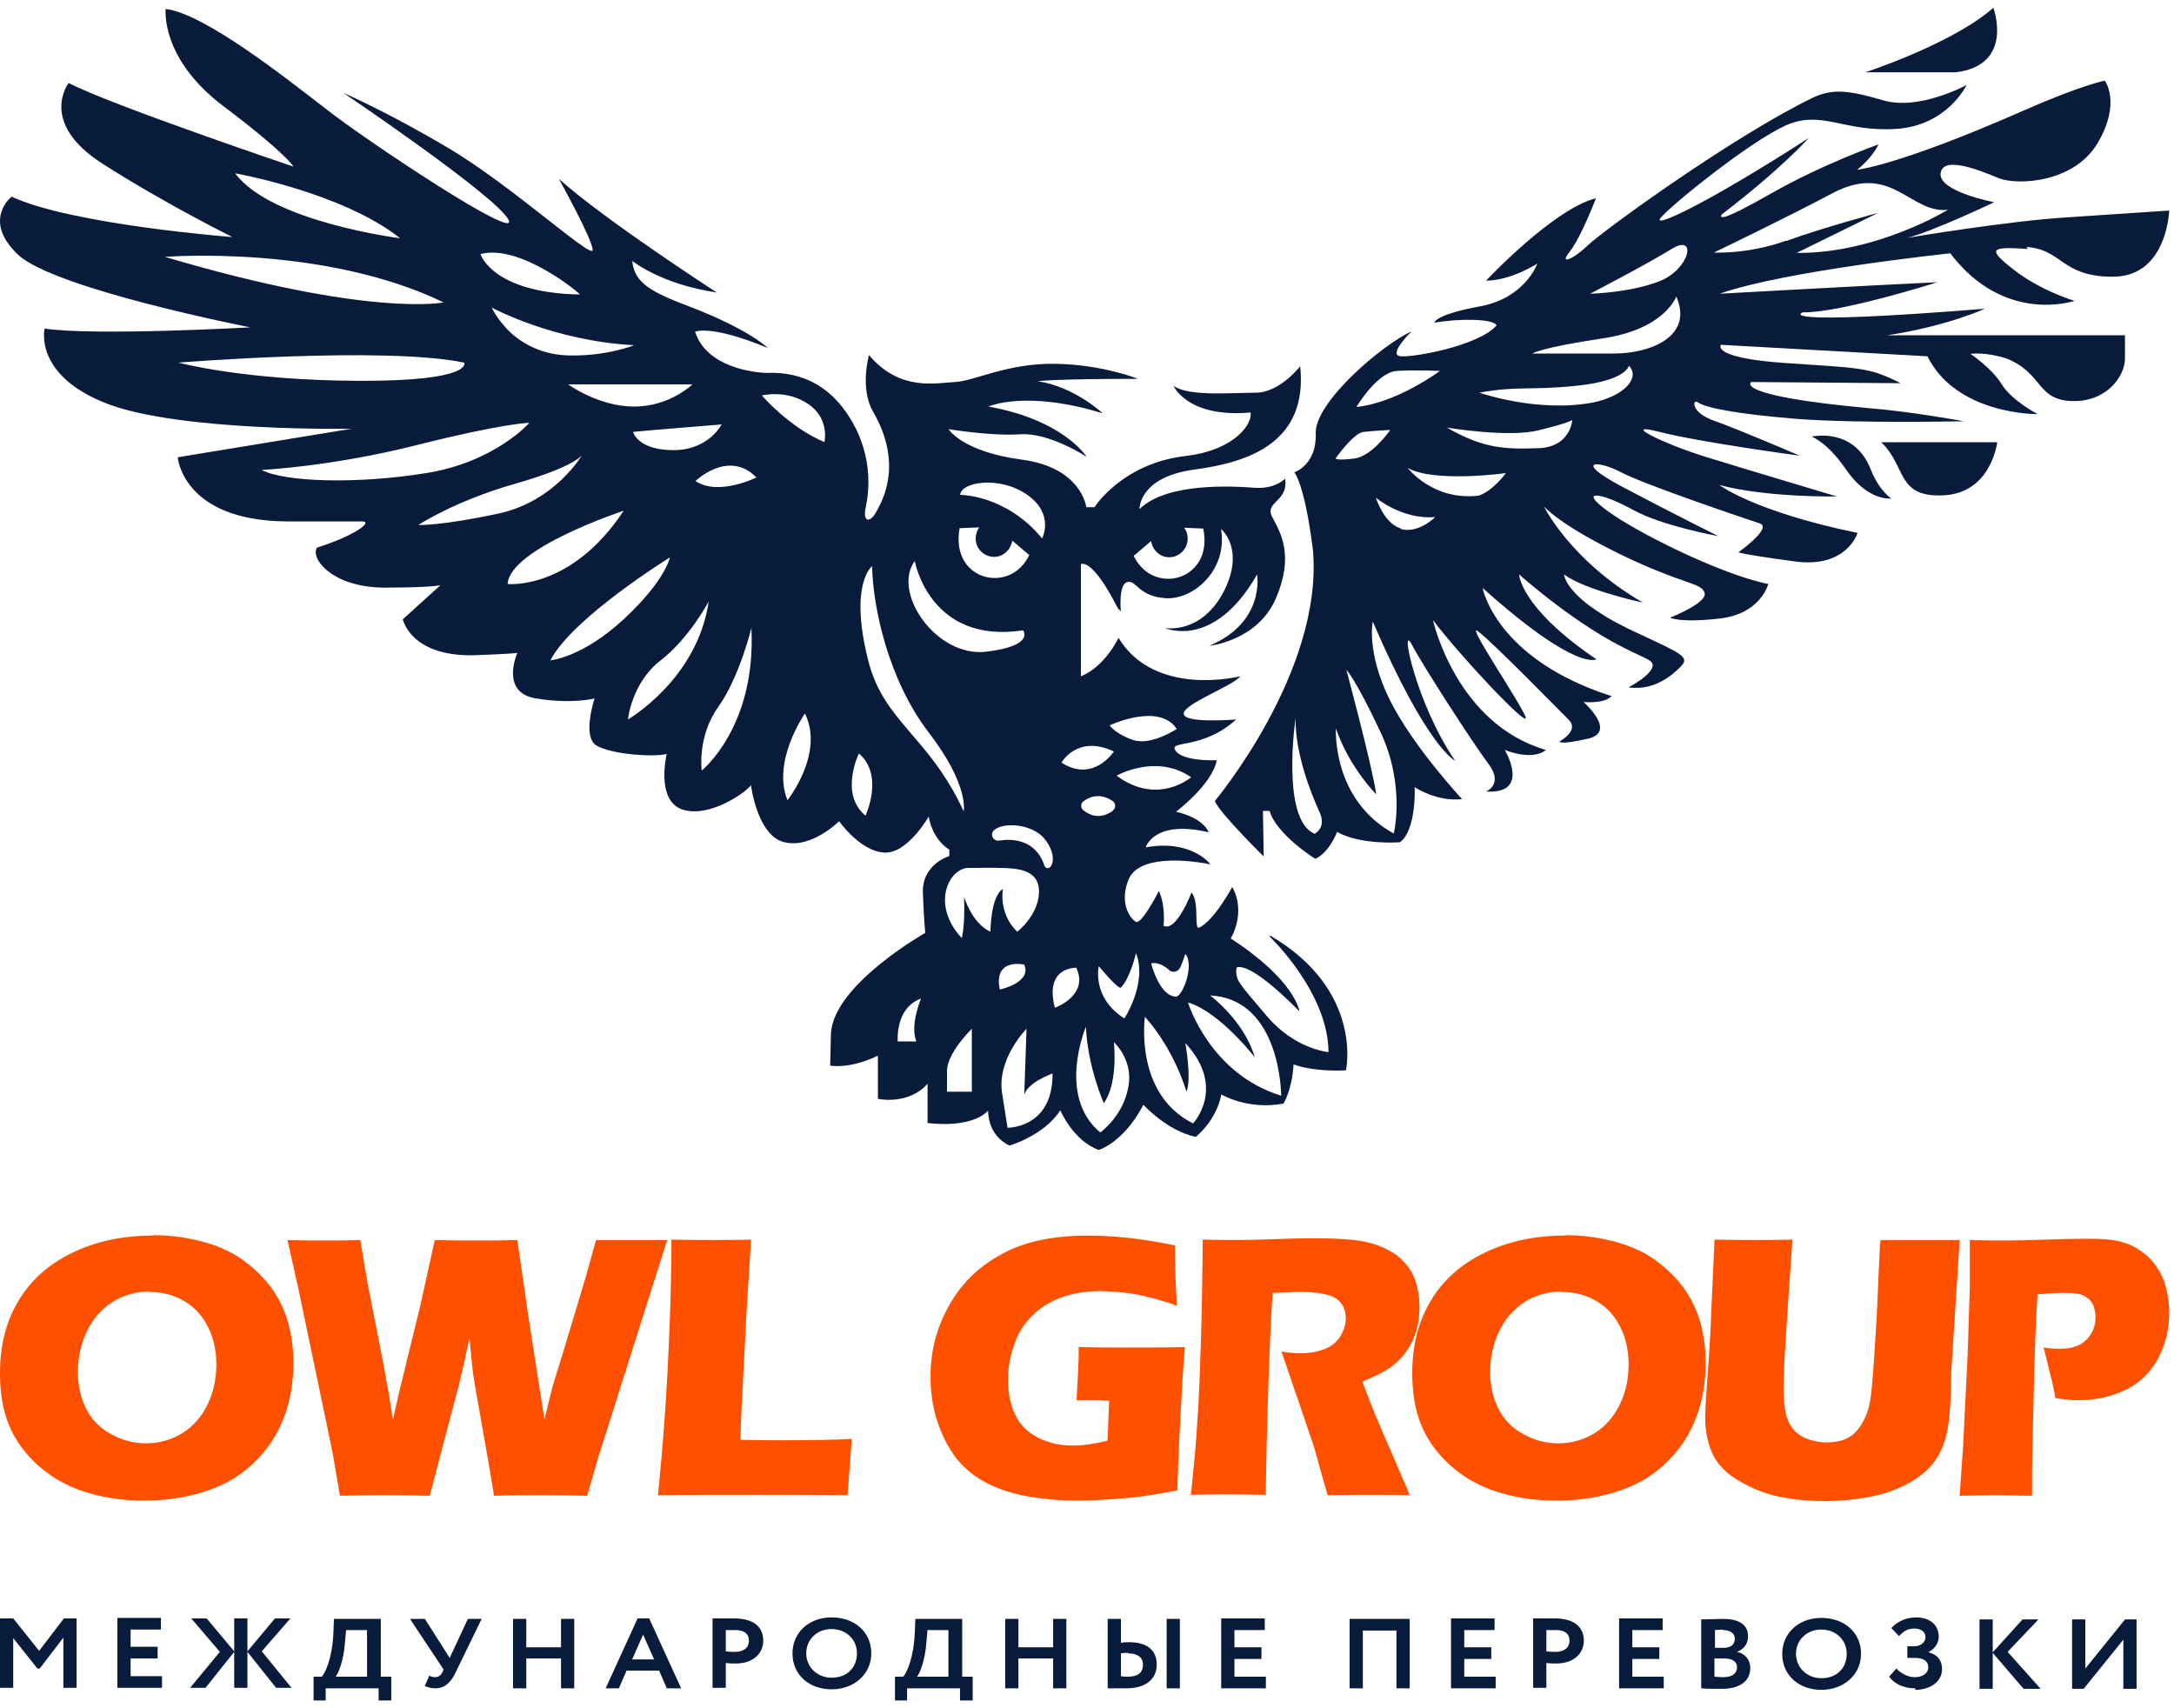 <svg width="140" height="110" viewBox="0 0 140 110" fill="none" xmlns="http://www.w3.org/2000/svg">
<path d="M81.754 60.302C81.754 60.302 85.528 63.872 85.553 67.749C85.553 67.749 83.404 67.57 81.604 65.453C79.805 63.311 79.53 63.158 79.629 62.317C79.629 62.317 80.279 61.679 83.679 65.122C83.679 65.122 83.454 63.158 79.255 60.429C79.255 60.429 80.279 58.797 79.355 57.114C79.355 57.114 78.18 59.307 77.205 59.741C76.88 59.817 77.255 58.083 76.73 57.471C76.73 57.471 75.755 60.047 74.931 59.613C74.931 59.613 75.081 58.364 74.631 57.369C74.631 57.369 73.531 59.537 73.156 59.358C72.781 59.18 72.056 58.134 72.681 56.63C73.306 55.125 76.18 55.304 77.955 55.661C77.955 55.661 76.755 54.029 73.781 54.564C73.781 54.564 74.306 52.753 77.83 53.595C77.83 53.595 77.58 52.702 75.731 52.269C75.731 52.269 78.055 50.535 78.355 48.954C78.355 48.954 76.205 49.056 75.706 48.342C75.206 47.627 77.43 48.316 79.605 46.327C79.605 46.327 76.28 46.607 76.23 45.97C76.18 45.332 79.33 44.21 79.879 43.547C79.879 43.547 74.381 44.95 72.031 41.074C72.031 41.074 71.156 42.935 69.607 43.547V36.33C69.607 36.33 70.307 35.846 71.981 39.161L72.181 39.365C72.181 39.365 72.006 37.605 72.606 37.478C73.206 37.35 73.306 38.421 75.106 38.523C76.93 38.6 79.08 36.636 78.63 34.06C78.63 34.06 80.229 35.361 78.78 38.141C77.305 40.895 75.006 40.436 75.006 40.436C75.006 40.436 78.155 41.89 80.954 36.993C80.954 36.993 81.504 40.053 77.88 41.584C77.88 41.584 81.004 41.278 82.179 38.498C83.354 35.744 82.454 34.29 81.929 33.295C81.404 32.301 83.004 32.301 82.754 30.822C82.754 30.822 82.129 31.51 80.779 31.408C79.405 31.306 75.131 31.051 73.381 32.785C73.381 32.785 73.306 30.72 76.93 30.235C80.554 29.751 84.228 28.424 83.729 23.579C83.729 23.579 82.429 25.288 80.854 25.288C79.28 25.288 76.58 25.543 75.581 24.854C75.581 24.854 76.455 26.92 80.529 26.563C80.679 27.2 79.629 28.986 76.305 29.368C72.256 29.853 70.482 32.658 70.482 32.658H69.957C69.957 32.658 69.657 30.108 65.808 29.598C61.959 29.088 61.084 27.634 61.084 27.634C61.084 27.634 63.833 28.093 65.708 27.965C67.582 27.838 69.982 29.419 69.982 29.419C69.982 29.419 68.507 27.047 63.658 26.18C63.658 26.18 66.033 25.084 71.007 26.614C71.007 26.614 69.207 24.905 66.833 24.548C66.833 24.548 67.757 24.395 73.281 24.395C73.281 24.395 71.032 23.477 67.957 23.426C64.883 23.375 62.709 24.548 61.509 24.599C60.309 24.65 57.96 25.237 55.96 22.865C55.96 22.865 55.36 24.982 56.21 26.486C57.085 27.991 57.985 30.439 56.335 33.117C55.985 33.652 55.535 33.601 55.76 32.632C55.96 31.663 56.31 29.062 54.41 26.435C52.511 23.809 49.962 24.013 49.312 24.013C48.662 23.987 45.513 23.707 44.763 21.36C44.763 21.36 45.737 20.876 49.437 22.406C49.437 22.406 48.337 21.259 44.438 19.754C42.013 18.836 40.839 18.249 40.714 16.796C40.714 16.796 42.538 18.3 46.162 18.836C46.162 18.836 38.939 14.169 35.99 11.517C35.99 11.517 38.214 15.521 38.164 16.107C38.114 16.694 32.965 11.976 28.991 9.604C25.017 7.232 22.118 5.983 22.118 5.983C22.118 5.983 31.941 12.613 32.741 14.143C33.54 15.674 23.568 9.043 21.043 7.054C18.494 5.09 13.195 0.882 10.671 0.576C10.671 0.576 10.296 3.739 14.37 6.824C18.469 9.91 18.894 10.726 18.894 10.726C18.894 10.726 7.172 6.773 4.422 5.345C4.422 5.345 2.448 7.87 6.572 10.522C10.721 13.174 14.97 15.265 14.97 15.265C14.97 15.265 4.647 14.475 0.748 12.664C0.748 12.664 -1.176 14.169 1.148 16.388C3.472 18.606 16.119 21.08 16.119 21.08C16.119 21.08 6.072 21.641 2.873 21.157C2.873 21.157 2.148 24.14 6.847 25.976C11.546 27.812 22.643 27.608 22.643 27.608L11.446 29.445C11.446 29.445 11.745 33.525 18.469 33.576C18.469 33.576 22.468 33.576 23.293 33.576C24.118 33.576 22.718 34.545 20.419 35.259C19.944 35.922 21.418 37.962 25.142 37.835C27.717 37.835 28.367 37.682 28.367 37.682L25.942 39.875C25.942 39.875 26.417 42.247 30.441 42.196C32.766 42.119 33.316 42.043 33.316 42.043C33.316 42.043 32.166 44.593 34.515 44.975C36.865 45.358 38.289 44.975 38.289 44.975C38.289 44.975 37.465 47.449 38.414 48.01C39.364 48.571 42.088 48.775 42.938 48.546C42.938 48.546 42.213 51.504 43.913 52.116C45.613 52.702 47.962 51.096 48.362 50.56C48.362 50.56 48.762 53.825 50.511 54.233C52.261 54.666 54.036 52.881 54.036 52.881C54.036 52.881 55.36 54.768 56.885 54.896C58.41 55.049 59.809 52.575 59.809 52.575C59.809 52.575 59.959 53.952 61.134 54.717V55.125C61.134 55.125 59.334 55.635 59.434 57.548C59.509 59.46 59.584 60.072 59.584 60.072C59.584 60.072 53.711 63.388 53.511 66.524C53.461 68.386 53.461 68.616 53.461 68.616C53.461 68.616 54.685 68.871 56.535 67.978V70.758C56.535 70.758 58.484 71.191 59.734 69.789V72.313C59.734 72.313 62.459 72.721 63.633 71.523C63.633 71.523 63.558 73.078 65.008 73.767C65.008 73.767 67.233 73.129 68.282 71.497C68.282 71.497 69.107 73.461 70.757 74.047C70.757 74.047 72.356 73.588 73.631 71.14C73.631 71.14 75.156 72.823 77.005 73.206C77.005 73.206 78.305 72.211 78.655 70.477C78.655 70.477 80.354 71.497 82.654 71.064C82.654 71.064 83.204 70.197 83.304 68.539C83.304 68.539 84.428 69.024 86.678 68.922C86.678 68.922 87.828 63.77 81.804 60.251L81.754 60.302ZM74.081 34.877L74.131 34.851C74.231 35.489 74.806 35.973 75.481 35.871C75.955 35.795 76.355 35.412 76.455 34.953C76.53 34.596 76.455 34.239 76.255 33.984L77.48 34.035C77.48 34.035 77.905 35.565 76.88 36.585C75.905 37.58 74.256 37.478 73.381 36.381C73.131 36.075 73.006 35.795 73.006 35.795L74.056 34.902L74.081 34.877ZM46.487 27.302C46.487 27.302 45.663 28.986 43.363 28.986C41.064 28.986 40.764 27.812 40.764 27.812C40.839 27.787 46.512 27.328 46.512 27.328L46.487 27.302ZM44.588 24.752C44.588 24.752 43.138 26.18 40.839 26.18C38.539 26.18 36.59 24.752 36.59 24.752H44.588ZM40.839 22.228C40.839 22.228 39.164 22.916 36.765 22.891C35.115 22.891 33.515 22.228 32.441 20.953C31.891 20.315 31.666 19.805 31.666 19.805C31.666 19.805 35.59 21.947 40.814 22.228H40.839ZM37.34 18.963C31.691 18.861 30.941 16.362 30.941 16.362C33.515 15.674 37.44 18.963 37.34 18.963ZM25.767 15.342C25.767 15.342 17.444 14.296 15.145 11.16C15.145 11.16 22.043 12.384 25.767 15.342ZM10.621 16.541C10.621 16.541 20.818 15.725 28.567 19.473C28.567 19.473 23.868 20.468 10.621 16.541ZM11.496 23.35C11.496 23.35 24.767 22.279 29.891 23.35C29.891 23.35 30.541 24.548 23.118 24.523C15.695 24.497 11.496 23.35 11.496 23.35ZM16.844 30.261C16.844 30.261 21.318 30.057 26.867 28.654C32.416 27.251 34.09 27.226 34.09 27.226C34.09 27.226 31.891 29.751 27.442 30.465C23.018 31.179 18.369 31.051 16.844 30.261ZM26.942 33.806C26.942 33.806 29.241 32.275 33.166 31.153C37.09 30.031 37.489 29.292 37.489 29.292C37.489 29.292 35.765 32.275 32.116 33.066C28.467 33.856 26.967 33.806 26.967 33.806H26.942ZM32.691 37.605C32.816 35.31 40.164 32.887 40.164 32.887C36.765 38.039 32.691 37.605 32.691 37.605ZM35.44 42.527C36.865 39.773 43.138 35.897 43.138 35.897C43.138 35.897 42.863 37.376 40.164 39.875C37.465 42.374 35.415 42.527 35.415 42.527H35.44ZM40.439 46.327C40.439 46.327 40.664 43.981 42.538 42.527C44.413 41.074 45.638 38.727 45.638 38.727C44.913 43.751 40.439 46.327 40.439 46.327ZM45.188 49.617C45.188 49.617 44.888 47.423 46.262 45.511C47.637 43.573 48.387 40.436 48.387 40.436C48.712 46.811 45.188 49.617 45.188 49.617ZM44.788 30.975C44.788 30.975 46.912 28.909 48.712 30.745C48.712 30.745 46.262 31.969 44.788 30.975ZM50.711 51.529C49.687 49.005 51.836 45.944 51.836 45.944C53.111 48.52 50.711 51.529 50.711 51.529ZM53.111 28.476C50.836 27.532 49.062 25.466 49.062 25.466C49.062 25.466 50.661 25.058 52.061 26.027C53.461 26.971 53.086 28.501 53.086 28.501L53.111 28.476ZM58.984 67.06H57.81C57.81 67.06 57.635 64.892 59.309 64.306C59.309 64.306 58.584 66.014 59.009 67.06H58.984ZM76.705 50.05C76.705 50.05 74.556 51.912 71.906 49.948C71.906 49.948 74.456 48.495 76.705 50.05ZM75.78 46.939C75.78 46.939 74.131 48.035 72.981 47.653C71.831 47.27 71.457 46.709 71.457 46.709C71.457 46.709 74.631 45.205 75.78 46.939ZM71.731 48.393C71.731 48.393 70.407 50.433 68.357 49.107C68.357 49.107 69.382 47.27 71.731 48.393ZM71.656 52.218C71.257 52.498 70.557 52.804 69.757 52.167C69.582 52.014 69.582 51.759 69.757 51.606C70.132 51.325 70.807 51.019 71.656 51.58C71.856 51.733 71.881 52.039 71.656 52.192V52.218ZM66.158 31.867C67.932 33.117 67.108 34.672 67.108 34.672C64.783 31.842 61.834 31.867 61.834 31.867C61.884 31.026 64.383 30.618 66.158 31.867ZM67.257 55.737C66.683 54.003 65.108 54.003 64.333 54.13C63.958 54.181 63.733 53.722 64.008 53.467C64.608 52.906 66.483 53.059 67.257 54.003C68.282 55.253 67.607 56.298 67.257 55.763V55.737ZM61.834 34.01L63.058 33.959C62.883 34.214 62.783 34.571 62.858 34.928C62.959 35.412 63.358 35.769 63.833 35.846C64.508 35.948 65.083 35.463 65.183 34.825L65.233 34.851L66.283 35.744C66.283 35.744 66.158 36.024 65.908 36.33C65.033 37.427 63.383 37.529 62.409 36.534C61.409 35.514 61.809 33.984 61.809 33.984L61.834 34.01ZM58.909 36.126C58.909 36.126 59.859 41.507 65.883 40.589C65.883 40.589 66.683 41.584 63.508 41.966C60.309 42.349 57.41 38.166 58.909 36.126ZM55.735 52.524C54.036 51.121 55.31 48.52 55.31 48.52C56.96 49.923 55.735 52.524 55.735 52.524ZM55.91 42.527C54.66 37.58 56.16 36.458 56.16 36.458C56.21 39.059 57.185 43.751 59.809 47.169C62.434 50.586 62.059 52.243 62.059 52.243C59.809 47.373 56.91 46.505 55.91 42.527ZM62.584 70.299H60.984C60.984 70.299 60.984 70.146 60.984 68.973C60.984 67.799 62.584 66.244 62.584 66.244V70.324V70.299ZM62.084 57.752C62.159 59.664 61.934 60.404 61.934 60.404C59.909 58.236 61.134 55.89 62.359 55.89C63.583 55.89 63.508 55.865 64.483 55.89C65.458 55.916 66.957 55.967 66.907 57.471C66.858 58.976 65.508 59.996 65.508 59.996C64.283 58.823 64.583 57.242 64.583 57.242C63.783 57.726 63.783 59.996 63.783 59.996C62.584 59.46 62.084 57.752 62.084 57.752ZM65.958 62.113C66.458 63.286 64.383 63.719 64.383 63.719C63.958 61.654 65.958 62.113 65.958 62.113ZM64.883 72.619C64.883 72.619 64.883 72.619 64.533 70.401C64.183 68.182 66.108 66.244 66.108 66.244L65.958 70.503C66.183 69.687 67.782 69.126 67.782 69.126C67.807 72.67 64.883 72.619 64.883 72.619ZM67.932 64.892C67.233 62.24 69.307 62.317 69.307 62.317C70.157 64.102 67.932 64.892 67.932 64.892ZM72.706 69.661C72.506 71.752 70.857 72.925 70.857 72.925C68.032 70.579 69.932 66.116 69.932 66.116C70.032 68.667 71.082 71.038 71.082 71.038C72.031 69.712 71.731 67.111 71.731 67.111C71.731 67.111 72.856 68.106 72.706 69.687V69.661ZM72.406 65.581C70.282 64.229 70.757 62.215 70.757 62.215C72.131 63.847 72.181 63.592 72.181 63.592C72.781 63.005 73.156 61.373 73.156 61.373C73.906 63.311 72.406 65.581 72.406 65.581ZM75.281 62.47C75.531 62.674 75.88 62.572 76.005 62.291C76.205 61.858 76.33 61.424 76.33 61.424C76.955 62.138 76.13 64.204 75.731 64.178C74.656 64.153 74.131 62.036 74.131 62.036C74.531 61.934 74.956 62.189 75.281 62.444V62.47ZM76.83 72.339C73.006 70.426 73.731 65.479 73.731 65.479C75.656 67.621 76.405 70.299 76.405 70.299C76.755 69.457 76.33 67.162 76.33 67.162C79.005 70.044 76.83 72.339 76.83 72.339ZM76.53 64.561C78.555 65.173 80.804 68.08 80.804 68.08C80.129 65.734 77.93 64.102 77.93 64.102C82.504 64.331 82.504 70.554 82.504 70.554C77.905 69.151 76.505 64.561 76.505 64.561H76.53Z" fill="#091B3B"/>
<path d="M130.493 15.904C132.843 16.057 132.743 17.867 136.167 17.816C139.566 17.74 139.691 13.557 139.691 13.557C139.691 13.557 137.067 13.736 133.193 13.991C129.318 14.221 122.82 15.317 122.82 15.317C124.52 14.884 128.419 13.022 128.419 13.022C128.419 13.022 124.819 12.333 124.969 11.16C125.119 9.987 127.519 10.982 128.694 11.466C129.868 11.951 133.567 11.798 135.092 9.197C136.617 6.595 135.542 5.193 135.542 5.193C135.542 5.193 134.042 5.473 130.168 7.182C122.22 10.676 119.596 10.931 119.596 10.931C120.62 10.115 120.97 9.299 120.97 9.299C120.97 9.299 117.421 10.548 114.097 12.435C110.748 14.348 110.748 14.042 110.873 13.812C114.797 10.803 116.471 8.891 116.471 8.891C110.048 13.047 106.199 14.858 106.974 13.991C107.724 13.124 112.622 9.171 114.947 8.1C117.271 7.029 118.696 8.508 122.045 8.304C125.394 8.126 126.644 5.473 126.644 5.473C126.644 5.473 123.62 7.131 121.295 6.468C118.971 5.779 117.996 5.728 116.796 6.264C111.573 8.789 103.275 14.833 102.275 15.776C101.3 16.72 100.35 17.102 101.1 16.184C101.825 15.266 102.775 12.767 102.775 12.767C100.025 13.456 95.701 18.071 95.701 18.071C97.301 18.071 99.001 16.975 99.001 16.975C99.001 16.975 98.226 19.193 95.301 19.729C92.377 20.265 92.377 20.775 92.377 20.775C93.852 20.52 96.151 20.494 96.376 20.953C95.251 22.254 91.077 23.019 90.203 22.942C89.328 22.866 90.903 21.336 90.903 21.336C89.003 22.203 84.654 25.9 84.729 27.915C84.804 29.93 83.354 30.414 83.354 30.414C83.354 30.414 84.029 31.179 84.554 35.464C85.204 43.267 78.231 51.581 78.231 51.581C78.53 52.346 81.38 55.151 81.38 55.151L81.33 52.218H81.755C82.23 53.774 84.704 55.304 84.704 55.304C85.629 54.871 86.104 53.57 86.104 53.57C87.653 54.437 90.153 54.233 90.153 54.233C91.227 53.443 91.102 50.688 91.102 50.688C92.752 51.708 94.152 51.453 94.152 51.453C94.152 51.453 90.978 48.062 89.478 45.027C87.978 41.967 88.403 40.029 88.403 40.029C91.927 48.189 93.702 48.98 93.702 48.98C91.177 45.282 90.128 40.054 90.903 41.482C91.652 42.91 94.852 47.858 95.851 49.184C96.851 50.51 95.701 50.969 95.701 50.969C98.626 51.147 96.901 48.291 96.901 48.291C98.851 49.031 99.55 48.291 99.55 48.291C93.752 46.608 92.277 39.926 92.277 39.926C94.027 42.247 98.451 46.94 98.251 46.2C98.051 45.46 94.252 39.901 95.201 40.666C96.176 41.406 100.325 45.664 101.025 46.353C101.725 47.042 100.45 47.73 100.45 47.73C100.45 47.73 100.25 48.011 102.225 47.577C104.199 47.144 101.975 45.205 101.975 45.205C103.475 45.307 103.774 44.823 103.774 44.823C96.301 42.426 95.476 37.861 95.476 37.861C101.575 43.318 102.8 42.451 102.8 42.451C97.901 39.136 97.826 36.994 97.826 36.994C103.849 42.171 106.349 42.171 106.424 42.783C106.524 43.395 104.874 44.262 104.874 44.262C106.499 44.491 107.649 43.522 108.248 42.91C108.848 42.298 108.223 42.069 105.624 40.845C100.75 38.651 100.725 36.994 100.725 36.994C102.1 38.014 105.799 38.804 105.799 38.804C101.1 36.076 99.425 32.608 99.425 32.608C99.425 32.608 100.4 33.781 104.399 35.719C108.398 37.657 109.548 37.504 109.773 38.167C109.973 38.83 107.549 39.773 107.549 39.773C107.549 39.773 108.148 40.13 110.773 39.825C113.397 39.519 113.872 37.606 113.872 37.606C110.798 36.994 105.199 34.189 103.4 32.812C101.6 31.46 103.25 31.766 105.174 32.837C107.074 33.883 110.648 34.52 110.648 34.52C110.648 34.52 107.524 32.965 104.399 31.307C101.3 29.649 102.85 29.598 104.399 30.414C105.949 31.23 112.472 33.423 113.322 33.704C114.172 33.985 111.948 35.566 111.948 35.566C111.948 35.566 112.172 35.693 115.572 36.152C118.946 36.611 119.621 34.316 119.621 34.316C112.947 32.939 110.723 31.23 110.723 31.23C113.772 32.046 118.296 31.97 118.296 31.97C118.296 31.97 112.822 30.338 109.923 29.445C107.024 28.553 104.274 27.15 106.874 27.813C109.448 28.476 115.897 29.343 115.897 29.343C115.897 29.343 111.998 27.66 110.398 27.099C108.798 26.538 108.998 25.62 109.373 25.926C109.773 26.232 111.798 26.666 115.697 26.971C119.621 27.278 126.469 27.125 126.469 27.125C126.469 27.125 122.995 26.487 120.346 26.283C111.498 25.467 112.772 24.6 112.772 24.6L122.395 24.676C120.346 23.631 119.796 23.707 114.972 23.376C110.148 23.044 110.823 22.203 110.823 22.203L124.12 22.942C126.019 26.742 131.218 26.666 131.218 26.666C131.218 26.666 129.543 25.798 128.894 24.727C128.244 23.682 126.894 22.789 126.894 22.789C126.894 22.789 127.844 22.636 129.243 23.095C131.593 24.064 131.143 25.747 133.417 25.824C135.667 25.901 136.842 24.217 136.842 23.095C136.842 21.973 136.842 21.591 136.842 21.591H121.52C125.394 21.004 127.819 19.882 127.819 19.882C113.747 21.004 116.097 20.111 116.097 20.111C118.496 20.163 124.769 18.173 124.769 18.173C121.42 18.326 110.748 18.913 110.748 18.913C114.922 17.434 125.594 16.312 125.594 16.312C129.093 20.928 133.592 19.372 133.592 19.372C133.592 19.372 131.418 18.734 129.668 17.357C127.894 15.98 128.244 15.878 130.593 16.031L130.493 15.904ZM84.629 53.672C82.48 52.728 83.429 46.251 83.429 46.251C83.404 48.572 84.454 51.147 84.954 52.244C85.479 53.34 84.629 53.698 84.629 53.698V53.672ZM89.928 23.886C91.177 23.809 92.727 23.886 92.727 23.886C92.727 23.886 90.003 25.926 87.353 26.206C87.353 26.206 88.678 23.962 89.953 23.886H89.928ZM88.903 47.144C90.528 50.612 89.753 53.672 89.753 53.672C85.754 51.479 86.029 46.914 86.029 46.914C86.903 49.439 88.628 51.147 88.628 51.147C88.328 49.158 86.704 43.14 86.704 43.14C86.704 43.14 87.278 43.675 88.903 47.144ZM87.228 29.522C86.079 29.675 86.004 29.522 86.004 29.522C86.029 29.496 87.153 27.89 87.803 27.813C88.453 27.737 89.528 27.686 89.528 27.686C89.528 27.686 88.378 29.369 87.228 29.522ZM90.228 34.036C89.103 33.704 88.603 32.046 88.603 32.046C88.603 32.046 90.278 33.474 92.427 33.296C92.427 33.296 91.327 34.393 90.203 34.061L90.228 34.036ZM95.201 31.919C92.252 32.25 90.653 30.134 90.653 30.134C92.377 31.103 96.976 30.465 96.976 30.465C96.976 30.465 96.101 31.664 95.201 31.919ZM99.076 28.859C97.001 28.935 95.551 28.91 93.177 27.533C93.177 27.533 97.101 28.196 99.076 27.711C101.05 27.227 101.25 27.048 101.25 27.048C101.25 27.048 101.15 28.782 99.076 28.859ZM102.55 25.926C99.001 26.589 95.276 25.288 95.276 25.288C97.701 24.829 98.551 25.161 101.625 24.829C104.724 24.498 104.899 23.554 104.899 23.554C105.649 24.319 104.599 25.518 102.55 25.926ZM103.974 22.764C101.775 22.764 98.676 22.764 98.676 22.764C98.676 22.764 99.126 22.407 103.175 21.795C107.224 21.208 107.948 19.091 107.948 19.091C109.098 21.718 106.174 22.764 103.974 22.764ZM106.899 18.097C104.974 18.862 102.4 18.913 102.4 18.913C102.4 18.913 105.999 17.051 107.649 16.031C109.298 15.011 108.848 17.306 106.899 18.097ZM115.022 15.496C112.572 16.388 110.373 16.261 110.373 16.261C110.373 16.261 114.997 14.042 117.971 12.461C121.82 10.395 122.995 13.787 125.444 13.507C125.444 13.507 120.845 16.337 115.697 16.286L120.945 13.71C120.945 13.71 117.471 14.629 115.022 15.521V15.496Z" fill="#091B3B"/>
<path d="M121.144 28.476H128.617C128.617 28.476 128.242 31.741 125.168 31.894C122.093 32.047 122.793 30.032 121.144 28.476Z" fill="#091B3B"/>
<path d="M116.671 28.118C116.671 28.118 119.42 27.455 120.495 30.285C120.745 30.898 121.095 31.484 121.57 31.918C121.695 32.045 121.795 32.096 121.795 32.096C121.795 32.096 120.295 32.326 118.845 30.183C117.671 28.475 116.671 28.118 116.671 28.118Z" fill="#091B3B"/>
<path d="M120.119 4.657C120.119 4.657 125.743 2.821 128.367 0.5C128.367 0.5 129.742 4.198 125.943 4.657C123.518 4.657 120.119 4.657 120.119 4.657Z" fill="#091B3B"/>
<path d="M9.842 79.537C11.068 79.537 12.241 79.708 13.386 80.051C14.531 80.394 15.512 80.937 16.357 81.709C17.202 82.452 17.857 83.338 18.266 84.339C18.674 85.339 18.893 86.454 18.893 87.74C18.893 89.084 18.674 90.341 18.211 91.456C17.748 92.6 17.066 93.543 16.194 94.343C15.321 95.144 14.285 95.715 13.059 96.087C11.859 96.459 10.578 96.63 9.269 96.63C7.961 96.63 6.734 96.459 5.534 96.087C4.335 95.715 3.326 95.144 2.426 94.343C1.554 93.543 0.927 92.657 0.545 91.685C0.164 90.713 0 89.627 0 88.426C0 86.654 0.382 85.111 1.172 83.796C1.963 82.452 3.108 81.423 4.635 80.68C6.161 79.937 7.879 79.565 9.814 79.565L9.842 79.537ZM9.623 83.167C8.751 83.167 7.933 83.395 7.224 83.853C6.516 84.31 5.97 84.939 5.589 85.739C5.207 86.54 5.016 87.426 5.016 88.341C5.016 89.198 5.18 89.97 5.534 90.684C5.889 91.399 6.407 91.942 7.143 92.342C7.851 92.743 8.615 92.943 9.405 92.943C10.251 92.943 11.041 92.714 11.75 92.285C12.459 91.828 13.004 91.199 13.386 90.399C13.767 89.598 13.931 88.741 13.931 87.855C13.931 86.997 13.767 86.197 13.413 85.482C13.059 84.768 12.568 84.196 11.886 83.796C11.232 83.395 10.469 83.195 9.623 83.195V83.167ZM21.891 96.316L21.51 94.086C21.428 93.572 21.264 92.828 21.074 91.885L19.192 82.881L18.511 79.851C19.465 79.88 20.256 79.88 20.855 79.88C21.537 79.88 22.3 79.88 23.2 79.851C23.418 81.166 23.582 82.109 23.691 82.738L24.645 87.597C24.836 88.655 25.081 89.913 25.299 91.428L25.681 89.741L27.044 84.167L27.998 79.851C29.061 79.88 29.934 79.88 30.67 79.88C31.46 79.88 32.333 79.88 33.314 79.851L34.05 84.939L35.059 91.399L35.495 89.627C35.577 89.312 35.659 88.998 35.768 88.684C35.85 88.369 36.068 87.74 36.34 86.826L37.731 82.195L38.385 79.851C39.312 79.851 40.075 79.851 40.675 79.851C41.356 79.851 42.12 79.851 42.965 79.851L38.521 93.857L37.812 96.316C36.667 96.287 35.659 96.287 34.814 96.287C33.914 96.287 32.905 96.287 31.815 96.316L31.542 94.658L30.534 88.912C30.479 88.569 30.424 88.198 30.397 87.855C30.37 87.483 30.288 86.911 30.234 86.14L29.825 88.026C29.716 88.455 29.634 88.855 29.525 89.284L27.671 96.316C26.526 96.287 25.544 96.287 24.781 96.287C23.963 96.287 23.009 96.287 21.891 96.316ZM42.365 96.316C42.556 94.429 42.692 92.857 42.774 91.656C42.938 89.484 43.047 87.283 43.129 85.139C43.21 82.967 43.238 81.223 43.238 79.823C44.273 79.851 45.2 79.851 46.018 79.851C46.563 79.851 47.354 79.851 48.363 79.823L48.09 84.196L47.736 91.028L47.681 92.714C48.99 92.743 49.862 92.743 50.271 92.743C52.289 92.743 53.815 92.714 54.851 92.657L54.579 96.287C52.561 96.258 50.653 96.258 48.826 96.258C46.346 96.258 44.192 96.258 42.338 96.287L42.365 96.316ZM69.491 86.74C70.527 86.769 71.536 86.769 72.49 86.769C74.098 86.769 75.379 86.769 76.306 86.74C76.197 87.826 76.116 89.398 76.007 91.399C75.897 93.429 75.843 94.944 75.816 95.973C74.943 96.144 74.207 96.258 73.635 96.344C73.062 96.43 72.353 96.487 71.536 96.544C70.718 96.602 70.009 96.63 69.355 96.63C68.319 96.63 67.283 96.544 66.274 96.373C65.265 96.201 64.366 95.915 63.575 95.515C62.785 95.115 62.13 94.572 61.585 93.915C61.067 93.228 60.658 92.428 60.358 91.513C60.058 90.599 59.922 89.627 59.922 88.655C59.922 87.026 60.304 85.511 61.094 84.11C61.858 82.71 62.975 81.595 64.447 80.794C65.892 79.965 67.773 79.565 70.063 79.565C71.754 79.565 73.608 79.765 75.652 80.194C75.652 81.366 75.707 82.652 75.788 84.082C75.243 83.881 74.78 83.739 74.453 83.653C74.098 83.567 73.716 83.453 73.253 83.367C72.79 83.281 72.353 83.224 71.945 83.195C71.536 83.167 71.154 83.138 70.854 83.138C70.009 83.138 69.218 83.253 68.455 83.51C67.719 83.767 67.065 84.139 66.519 84.682C65.974 85.196 65.565 85.825 65.32 86.568C65.047 87.312 64.911 88.083 64.911 88.884C64.911 89.713 65.075 90.456 65.374 91.085C65.674 91.742 66.165 92.228 66.847 92.571C67.501 92.914 68.264 93.086 69.082 93.086C69.763 93.086 70.527 92.971 71.317 92.771L71.427 90.199C70.936 90.17 70.636 90.17 70.554 90.17H69.327L69.409 88.684C69.409 88.512 69.436 88.283 69.436 87.998C69.464 87.683 69.464 87.283 69.464 86.769L69.491 86.74ZM76.688 96.316C76.824 94.886 76.961 93.629 77.043 92.485C77.124 91.342 77.206 90.027 77.261 88.541C77.315 87.054 77.37 85.454 77.397 83.796C77.424 82.138 77.451 80.823 77.451 79.823C78.406 79.851 79.169 79.851 79.769 79.851C80.368 79.851 81.132 79.823 82.004 79.794C82.877 79.765 83.749 79.737 84.567 79.737C85.548 79.737 86.421 79.765 87.184 79.851C87.757 79.908 88.275 80.023 88.738 80.194C89.201 80.366 89.61 80.594 89.938 80.823C90.265 81.08 90.537 81.366 90.755 81.68C90.973 81.995 91.137 82.367 91.246 82.795C91.355 83.224 91.41 83.681 91.41 84.139C91.41 84.682 91.355 85.196 91.219 85.654C91.082 86.111 90.892 86.568 90.592 86.969C90.319 87.397 89.965 87.74 89.528 88.055C89.092 88.369 88.493 88.655 87.729 88.969L88.329 90.513C88.493 90.942 88.683 91.371 88.874 91.828L90.401 95.372C90.483 95.515 90.592 95.83 90.783 96.287C89.501 96.258 88.656 96.258 88.22 96.258C87.675 96.258 86.775 96.258 85.494 96.287C85.385 95.858 85.139 95.087 84.839 93.943C84.703 93.457 84.594 93.086 84.512 92.857C84.322 92.285 84.049 91.485 83.695 90.456L82.522 87.026C82.931 87.112 83.34 87.14 83.749 87.14C84.294 87.14 84.812 87.054 85.276 86.883C85.739 86.711 86.066 86.425 86.312 86.054C86.53 85.682 86.666 85.311 86.666 84.882C86.666 84.539 86.584 84.225 86.393 83.967C86.23 83.71 85.93 83.51 85.548 83.395C85.167 83.281 84.594 83.195 83.803 83.195C83.531 83.195 83.258 83.195 82.958 83.224C82.659 83.224 82.331 83.253 81.95 83.253C81.841 84.91 81.759 86.911 81.677 89.284C81.595 91.656 81.541 93.972 81.513 96.258C80.232 96.23 79.414 96.23 79.005 96.23C78.569 96.23 77.751 96.23 76.606 96.258L76.688 96.316ZM100.788 79.537C102.015 79.537 103.187 79.708 104.332 80.051C105.477 80.394 106.458 80.937 107.303 81.709C108.148 82.452 108.803 83.338 109.212 84.339C109.621 85.339 109.839 86.454 109.839 87.74C109.839 89.084 109.621 90.341 109.157 91.456C108.694 92.6 108.012 93.543 107.14 94.343C106.267 95.144 105.231 95.715 104.005 96.087C102.805 96.459 101.524 96.63 100.215 96.63C98.907 96.63 97.68 96.459 96.48 96.087C95.281 95.715 94.272 95.144 93.373 94.343C92.5 93.543 91.873 92.657 91.491 91.685C91.11 90.713 90.946 89.627 90.946 88.426C90.946 86.654 91.328 85.111 92.118 83.796C92.909 82.452 94.054 81.423 95.581 80.68C97.107 79.937 98.825 79.565 100.76 79.565L100.788 79.537ZM100.57 83.167C99.697 83.167 98.879 83.395 98.171 83.853C97.462 84.31 96.916 84.939 96.535 85.739C96.153 86.54 95.962 87.426 95.962 88.341C95.962 89.198 96.126 89.97 96.48 90.684C96.835 91.399 97.353 91.942 98.089 92.342C98.798 92.743 99.561 92.943 100.352 92.943C101.197 92.943 101.987 92.714 102.696 92.285C103.405 91.828 103.95 91.199 104.332 90.399C104.713 89.598 104.877 88.741 104.877 87.855C104.877 86.997 104.713 86.197 104.359 85.482C104.005 84.768 103.514 84.196 102.832 83.796C102.178 83.395 101.415 83.195 100.57 83.195V83.167ZM110.438 79.823C111.638 79.851 112.483 79.851 112.974 79.851C113.574 79.851 114.391 79.851 115.427 79.823L115.073 84.968C115.019 85.939 114.964 86.826 114.909 87.683C114.882 88.541 114.855 89.112 114.855 89.427C114.855 90.027 114.909 90.542 114.991 90.97C115.073 91.371 115.237 91.714 115.455 91.999C115.673 92.285 116 92.514 116.382 92.657C116.791 92.8 117.199 92.885 117.608 92.885C117.99 92.885 118.317 92.828 118.644 92.743C118.89 92.657 119.135 92.543 119.326 92.371C119.489 92.228 119.653 92.057 119.789 91.856C119.953 91.628 120.089 91.342 120.226 90.999C120.335 90.684 120.444 90.256 120.498 89.741C120.553 89.227 120.662 88.026 120.771 86.14C120.88 84.539 120.934 83.081 120.989 81.766C121.043 80.48 121.071 79.851 121.125 79.851C122.27 79.851 123.197 79.851 123.851 79.851H126.196L125.651 88.426C125.651 88.598 125.651 88.712 125.651 88.826C125.623 90.513 125.514 91.685 125.351 92.371C125.187 93.057 124.915 93.657 124.533 94.172C124.151 94.686 123.579 95.144 122.843 95.544C122.107 95.944 121.262 96.23 120.335 96.401C119.408 96.573 118.454 96.659 117.499 96.659C116.627 96.659 115.809 96.602 115.019 96.459C114.282 96.344 113.628 96.144 113.028 95.887C112.429 95.63 111.938 95.344 111.474 95.029C111.066 94.715 110.766 94.4 110.548 94.086C110.329 93.772 110.166 93.4 110.03 92.943C109.893 92.457 109.811 91.914 109.811 91.342C109.811 91.142 109.811 90.856 109.839 90.456C109.866 90.056 109.893 89.513 109.948 88.769L110.084 86.826C110.111 86.311 110.166 85.568 110.193 84.596L110.411 79.823H110.438ZM126.196 96.287L126.414 93.2L126.714 87.169L126.85 82.91C126.85 82.452 126.85 81.995 126.85 81.537C126.85 81.195 126.85 80.623 126.85 79.851C127.859 79.88 128.677 79.88 129.277 79.88C129.876 79.88 130.667 79.851 131.703 79.823C132.739 79.794 133.611 79.765 134.32 79.765C135.356 79.765 136.119 79.823 136.61 79.965C137.101 80.108 137.564 80.308 137.946 80.623C138.355 80.909 138.682 81.252 138.927 81.652C139.2 82.052 139.391 82.509 139.5 82.995C139.636 83.51 139.691 84.024 139.691 84.539C139.691 85.625 139.445 86.597 138.955 87.512C138.464 88.398 137.755 89.084 136.855 89.513C135.956 89.941 134.947 90.17 133.802 90.17C133.393 90.17 132.902 90.113 132.357 90.027C132.303 89.656 132.194 89.112 132.003 88.398C131.839 87.683 131.703 87.14 131.594 86.769C131.921 86.826 132.275 86.854 132.657 86.854C133.42 86.854 133.993 86.654 134.375 86.254C134.756 85.854 134.947 85.396 134.947 84.825C134.947 84.539 134.893 84.31 134.811 84.082C134.729 83.881 134.593 83.681 134.402 83.567C134.211 83.424 134.02 83.338 133.802 83.31C133.584 83.281 133.339 83.253 133.039 83.253C132.766 83.253 132.466 83.253 132.166 83.281L131.212 83.338C131.103 84.882 131.049 86.626 130.994 88.512C130.912 91.971 130.858 94.029 130.858 94.743V96.316L128.568 96.287C128.241 96.287 127.45 96.287 126.169 96.316L126.196 96.287Z" fill="#FF5000"/>
<path d="M0 108.684H0.852V105.487L2.413 107.445H2.555L4.081 105.454V108.684H4.933V104.215H4.117L2.52 106.303L0.852 104.215H0V108.684ZM7.559 108.684H10.434V107.934H8.411V106.792H10.15V106.042H8.411V104.932H10.363V104.182H7.559V108.652V108.684ZM14.16 106.368L12.244 108.684H13.237L15.083 106.368V108.684H15.934V106.368L17.78 108.684H18.774L16.857 106.335L18.703 104.215H17.709L15.934 106.335V104.215H15.083V106.335L13.308 104.215H12.315L14.16 106.368ZM20.158 109.5H20.974V108.717H24.381V109.5H25.197V107.967H24.523V104.247H21.506L21.471 105.128C21.4 106.792 20.938 107.738 20.726 107.967H20.193V109.5H20.158ZM22.216 105.748L22.287 104.965H23.636V107.967H21.613C21.79 107.771 22.145 106.89 22.216 105.748ZM30.982 104.247H30.13L28.959 106.759L27.362 104.247H26.404L28.569 107.51L28.497 107.673C28.391 107.869 28.249 107.999 28.001 107.999C27.859 107.999 27.788 107.967 27.646 107.901L27.362 108.554C27.504 108.652 27.788 108.717 28.036 108.717C28.639 108.717 29.03 108.358 29.349 107.673L31.017 104.247H30.982ZM36.128 108.717H36.979V104.247H36.128V106.074H33.892V104.247H33.04V108.717H33.892V106.792H36.128V108.717ZM39.002 108.717H39.854L40.351 107.575H42.445L42.941 108.717H43.864L41.806 104.215H41.06L39.002 108.717ZM41.415 105.259L42.125 106.857H40.706L41.415 105.259ZM46.739 108.717V107.086C46.952 107.118 47.236 107.118 47.377 107.118C48.549 107.118 49.152 106.433 49.152 105.65C49.152 104.9 48.691 104.215 47.271 104.215C46.916 104.215 46.171 104.215 45.887 104.215V108.684H46.739V108.717ZM47.342 104.965C47.91 104.965 48.229 105.193 48.229 105.65C48.229 106.14 47.839 106.368 47.342 106.368C47.165 106.368 46.952 106.368 46.739 106.335V104.965C46.952 104.965 47.165 104.965 47.342 104.965ZM51.033 106.466C51.033 107.869 52.133 108.782 53.553 108.782C55.008 108.782 56.108 107.804 56.108 106.466C56.108 105.063 55.008 104.149 53.553 104.149C52.062 104.149 51.033 105.161 51.033 106.466ZM51.92 106.466C51.92 105.552 52.63 104.9 53.553 104.9C54.475 104.9 55.185 105.552 55.185 106.466C55.185 107.347 54.582 108.032 53.553 108.032C52.63 108.032 51.92 107.347 51.92 106.466ZM57.598 109.5H58.414V108.717H61.822V109.5H62.638V107.967H61.963V104.247H58.947L58.911 105.128C58.84 106.792 58.379 107.738 58.166 107.967H57.634V109.5H57.598ZM59.657 105.748L59.728 104.965H61.076V107.967H59.053C59.231 107.771 59.586 106.89 59.657 105.748ZM67.819 108.717H68.671V104.247H67.819V106.074H65.583V104.247H64.732V108.717H65.583V106.792H67.819V108.717ZM75.13 108.717H75.981V104.247H75.13V108.717ZM72.645 106.466C73.249 106.466 73.604 106.727 73.604 107.184C73.604 107.706 73.284 107.967 72.645 107.967C72.468 107.967 72.326 107.967 72.184 107.934V106.466C72.362 106.433 72.539 106.433 72.645 106.433V106.466ZM72.184 104.247H71.332V108.717C71.616 108.717 72.078 108.717 72.539 108.717C73.781 108.717 74.491 108.13 74.491 107.184C74.491 106.303 73.923 105.748 72.716 105.748C72.575 105.748 72.397 105.748 72.184 105.781V104.247ZM78.643 108.717H81.518V107.967H79.495V106.825H81.234V106.074H79.495V104.965H81.447V104.215H78.643V108.684V108.717ZM89.929 108.717H90.78V104.247H86.912V108.717H87.764V104.998H89.929V108.717ZM93.442 108.717H96.317V107.967H94.294V106.825H96.033V106.074H94.294V104.965H96.246V104.215H93.442V108.684V108.717ZM99.582 108.717V107.086C99.794 107.118 100.078 107.118 100.22 107.118C101.391 107.118 101.995 106.433 101.995 105.65C101.995 104.9 101.533 104.215 100.114 104.215C99.759 104.215 99.014 104.215 98.73 104.215V108.684H99.582V108.717ZM100.185 104.965C100.753 104.965 101.072 105.193 101.072 105.65C101.072 106.14 100.682 106.368 100.185 106.368C100.007 106.368 99.794 106.368 99.582 106.335V104.965C99.794 104.965 100.007 104.965 100.185 104.965ZM104.266 108.717H107.141V107.967H105.118V106.825H106.857V106.074H105.118V104.965H107.07V104.215H104.266V108.684V108.717ZM109.554 108.717C109.838 108.75 110.477 108.75 110.902 108.75C111.932 108.75 112.712 108.326 112.712 107.412C112.712 106.825 112.322 106.466 111.861 106.368C112.287 106.205 112.57 105.879 112.57 105.357C112.57 104.737 112.145 104.247 110.973 104.247C110.477 104.247 109.838 104.28 109.554 104.28V108.75V108.717ZM111.009 106.792C111.541 106.792 111.861 106.988 111.861 107.347C111.861 107.771 111.541 107.999 110.973 107.999C110.725 107.999 110.512 107.967 110.406 107.967V106.792H111.009ZM110.938 104.965C111.399 104.965 111.719 105.161 111.719 105.52C111.719 105.944 111.399 106.107 111.009 106.107H110.441V104.965C110.583 104.965 110.796 104.932 110.973 104.932L110.938 104.965ZM114.771 106.498C114.771 107.901 115.871 108.815 117.29 108.815C118.745 108.815 119.846 107.836 119.846 106.498C119.846 105.096 118.745 104.182 117.29 104.182C115.8 104.182 114.771 105.193 114.771 106.498ZM115.658 106.498C115.658 105.585 116.368 104.932 117.29 104.932C118.213 104.932 118.923 105.585 118.923 106.498C118.923 107.379 118.32 108.065 117.29 108.065C116.368 108.065 115.658 107.379 115.658 106.498ZM123.359 108.815C124.246 108.815 125.062 108.326 125.062 107.477C125.062 106.955 124.814 106.564 124.211 106.401V106.368C124.672 106.14 124.85 105.715 124.85 105.389C124.85 104.606 124.246 104.149 123.395 104.149C122.72 104.149 122.152 104.443 121.798 104.835L122.294 105.357C122.578 105.03 122.862 104.867 123.288 104.867C123.678 104.867 123.998 105.063 123.998 105.422C123.998 105.781 123.643 106.009 123.288 106.009H122.827V106.759H123.324C123.891 106.759 124.175 106.988 124.175 107.347C124.175 107.804 123.749 107.999 123.288 107.999C122.898 107.999 122.436 107.771 122.117 107.445L121.656 107.967C121.904 108.326 122.472 108.717 123.324 108.717L123.359 108.815ZM127.476 108.75H128.327V106.433L130.315 108.75H131.415L129.286 106.368L131.273 104.28H130.244L128.327 106.401V104.28H127.476V108.75ZM134.183 108.75L136.738 105.585V108.75H137.59V104.28H136.845L134.29 107.445V104.28H133.438V108.75H134.183Z" fill="#091B3B"/>
</svg>

